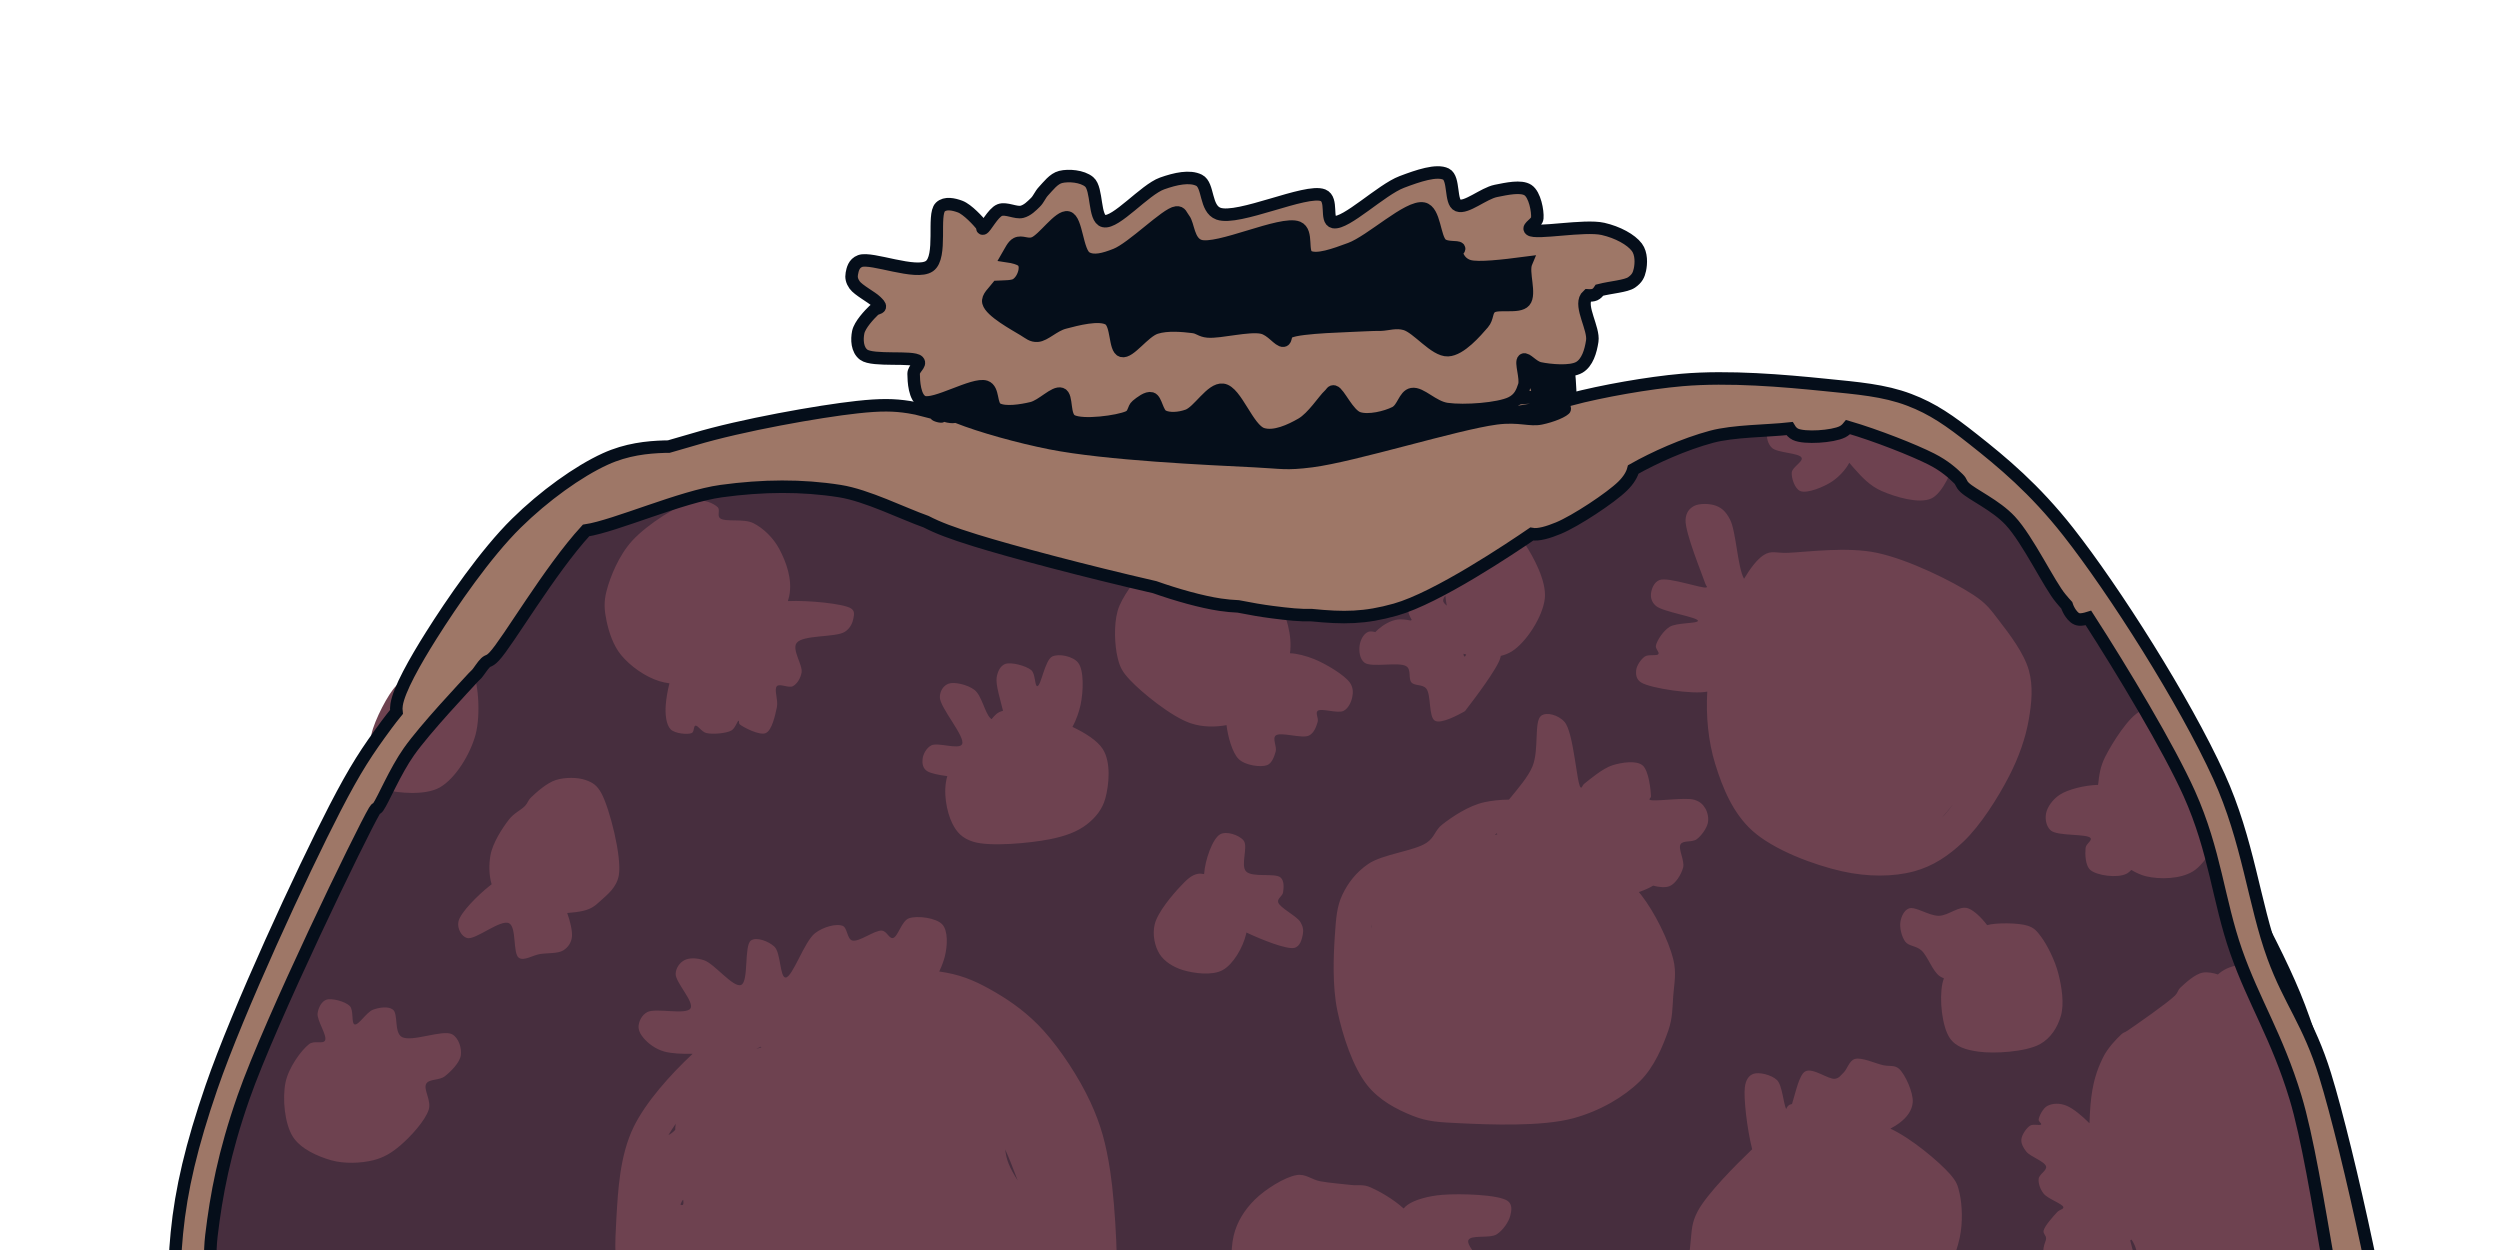 <?xml version="1.0" encoding="utf-8"?>
<svg xmlns="http://www.w3.org/2000/svg" viewBox="0 0 1000 500" xmlns:bx="https://boxy-svg.com" width="1000px" height="500px"><defs><bx:guide x="10" y="10" angle="0"/><bx:export><bx:file format="svg"/></bx:export></defs><path stroke="rgb(255,0,0)" stroke-width="0" opacity="0.98" d="M 728.575 164.364 C 736.546 163.618 743.477 163.819 750.304 165.352 C 756.954 166.844 760.69 167.791 769.07 173.253 C 783.943 182.947 815.621 207.363 833.764 229.058 C 852.059 250.934 870.585 286.265 878.211 304.123 C 882.865 315.023 880.071 317.812 884.137 328.815 C 890.64 346.415 910.12 377.567 919.694 402.892 C 929.168 427.953 938.496 464.171 941.423 479.932 C 942.991 488.376 943.83 491.064 942.411 496.723 C 940.82 503.065 936.216 512.16 931.052 515.983 C 926.295 519.504 919.09 520.965 913.274 519.934 C 910.287 519.404 907.21 518.661 904.214 517.119 C 901.074 519.861 901.025 519.955 893.52 520.921 C 871.036 523.815 762.797 519.414 721.661 520.921 C 694.577 521.914 679.652 523.135 661.412 525.86 C 645.127 528.292 630.374 534.211 616.966 535.737 C 605.379 537.056 597.759 537.106 585.359 535.737 C 569.603 533.997 558.571 526.89 529.061 523.884 C 473.284 518.203 289.389 520.64 246.581 516.971 C 229.815 515.534 229.209 512.875 219.913 512.032 C 210.155 511.147 197.531 510.63 189.294 512.032 C 182.804 513.137 180.356 516.412 173.491 517.958 C 164.02 520.092 145.754 523.96 135.959 521.909 C 130.75 520.818 126.038 518.708 122.364 515.713 C 121.148 516.942 119.784 517.98 118.18 518.946 C 113.569 521.724 106.218 523.928 100.402 522.897 C 94.185 521.794 85.839 517.006 82.13 511.538 C 78.381 506.013 77.793 498.746 78.179 489.809 C 78.7 477.749 84.215 460.045 89.044 444.375 C 94.234 427.533 100.027 412.535 108.797 392.027 C 120.028 365.766 134.708 328.683 153.244 298.196 C 172.689 266.214 198.841 223.249 223.864 204.859 C 243.676 190.299 268.199 188.492 286.088 185.106 C 300.433 182.391 309.666 181.946 323.621 183.13 C 340.055 184.525 362.113 192.336 378.932 194.983 C 393.673 197.302 404.598 196.008 419.427 198.933 C 436.714 202.344 459.153 212.914 476.713 215.724 C 492.039 218.176 508.245 217.621 519.184 216.712 C 527.142 216.05 529.395 213.557 537.95 212.761 C 551.02 211.545 575.112 217.034 593.261 212.761 C 612.346 208.268 637.46 192.568 649.56 185.106 C 657.059 180.48 657.681 175.686 664.375 173.253 C 672.793 170.194 687.118 172.804 697.956 171.278 C 708.499 169.794 719.345 165.227 728.575 164.364 Z" style="fill-opacity: 1; fill-rule: nonzero; stroke: rgb(5, 14, 26); stroke-dasharray: none; stroke-dashoffset: 0px; stroke-linecap: butt; stroke-linejoin: miter; stroke-miterlimit: 4; stroke-opacity: 1; stroke-width: 5px; paint-order: normal; vector-effect: none; opacity: 1; mix-blend-mode: normal; isolation: auto; fill: rgb(71, 46, 62);"/><path stroke="rgb(255,0,0)" stroke-width="0" opacity="0.925" d="M 130.5 399.903 C 132.671 399.127 138.015 400.559 139.884 402.372 C 141.585 404.022 140.43 409.361 141.859 409.78 C 143.415 410.236 146.609 404.805 149.267 403.853 C 151.737 402.969 155.294 402.404 157.168 403.853 C 159.339 405.532 157.609 412.816 160.625 414.718 C 164.421 417.113 177.115 411.632 180.873 413.73 C 183.598 415.252 184.712 419.407 184.33 422.126 C 183.923 425.015 180.379 428.617 177.91 430.521 C 175.703 432.223 171.662 431.493 170.502 433.484 C 169.211 435.699 172.649 440.24 171.49 443.855 C 170.038 448.381 164.158 454.731 160.131 458.177 C 156.686 461.124 153.514 463.055 149.267 464.103 C 144.468 465.287 137.762 465.605 132.476 464.103 C 127.045 462.56 120.258 459.556 117.167 454.72 C 113.818 449.481 112.916 439.342 114.204 432.99 C 115.392 427.127 120.418 420.17 123.587 417.681 C 125.708 416.015 129.178 417.778 130.007 416.2 C 131.033 414.244 126.682 408.202 127.044 405.335 C 127.333 403.042 128.658 400.561 130.5 399.903 Z M 378.411 389.038 C 386.174 390.467 391.837 393.247 398.165 396.94 C 404.873 400.853 411.444 405.622 417.425 412.249 C 424.252 419.812 431.712 431.17 436.192 440.892 C 440.37 449.959 442.393 457.404 444.093 468.547 C 446.237 482.604 447.711 511.817 446.068 519.907 C 445.353 523.432 444.467 524.559 442.612 525.34 C 440.492 526.232 435.311 525.278 433.356 523.949 C 432.455 526.441 431.066 528.672 427.636 530.118 C 419.634 533.492 393.03 532.04 381.215 531.106 C 372.754 530.437 371.22 528.129 361.461 527.155 C 344.599 525.473 294.908 528.69 282.445 525.18 C 277.993 523.926 276.351 522.669 275.028 520.544 C 274.381 521.378 273.639 521.999 272.728 522.377 C 269.605 523.672 263.474 522.313 260.382 518.92 C 259.595 518.057 258.86 516.933 258.185 515.616 C 255.539 515.981 250.537 514.875 248.53 512.006 C 245.468 507.629 246.01 496.52 246.554 487.314 C 247.194 476.482 247.863 462.249 253.468 450.769 C 258.343 440.783 268.151 429.856 277.066 421.51 C 272.864 421.62 268.586 421.398 265.814 420.644 C 262.005 419.608 259.12 417.196 257.419 415.212 C 256.098 413.67 255.272 411.935 255.444 410.273 C 255.629 408.48 256.653 406.057 258.901 404.841 C 262.242 403.033 274.462 406.109 276.185 403.36 C 277.813 400.763 270.136 392.934 270.259 389.532 C 270.347 387.109 271.953 385.042 273.716 384.1 C 275.63 383.077 278.592 383.102 281.618 384.1 C 285.805 385.481 293.303 395.246 296.433 393.977 C 299.591 392.695 297.544 378.194 300.384 376.198 C 302.591 374.646 307.492 376.517 309.767 378.667 C 312.334 381.093 311.931 390.957 314.211 391.013 C 316.983 391.082 321.702 376.54 326.064 373.235 C 329.439 370.677 334.42 369.426 336.928 370.272 C 339.017 370.976 338.746 375.567 340.879 376.198 C 343.55 376.988 349.873 371.984 352.731 372.247 C 354.766 372.434 355.62 375.54 357.176 375.21 C 359.191 374.784 360.597 368.355 363.596 367.309 C 366.96 366.135 374.561 367.164 376.93 369.778 C 379.251 372.339 379.02 378.25 377.918 382.618 C 377.464 384.415 376.695 386.509 375.69 388.596 C 376.623 388.729 377.531 388.876 378.411 389.038 Z M 267.37 454.027 C 268.27 453.559 269.187 452.956 270.099 451.94 C 270.094 451.198 270.147 450.466 270.259 449.781 C 270.275 449.682 270.292 449.583 270.31 449.483 C 269.281 450.95 268.29 452.467 267.37 454.027 Z M 302.444 419.568 C 303.149 419.352 303.857 419.139 304.566 418.929 C 304.487 418.847 304.407 418.765 304.328 418.683 C 303.676 418.985 303.047 419.281 302.444 419.568 Z M 273.222 479.906 C 273.061 479.876 272.109 481.605 272.234 481.881 C 272.325 482.082 273.035 482.096 273.222 481.881 C 273.469 481.597 273.376 479.935 273.222 479.906 Z M 277.667 200.389 C 281.64 199.566 285.465 201.355 287.05 202.858 C 288.221 203.968 286.706 206.236 288.038 207.302 C 290.093 208.949 297.469 207.3 301.371 209.278 C 305.408 211.323 309.361 215.169 311.742 219.649 C 314.393 224.636 317.066 231.664 315.693 238.415 C 315.561 239.063 315.381 239.74 315.159 240.442 C 323.245 240.055 337.429 241.472 340.385 243.353 C 341.991 244.376 341.629 245.901 341.373 247.304 C 341.065 248.99 340.217 251.263 337.916 252.736 C 334.313 255.045 321.106 253.864 318.656 257.181 C 316.648 259.899 321.174 265.997 320.631 269.033 C 320.208 271.399 318.822 273.561 317.174 274.466 C 315.529 275.369 311.882 273.276 310.754 274.466 C 309.499 275.79 311.374 279.934 310.754 282.861 C 310.057 286.155 308.807 292.101 306.31 293.232 C 303.844 294.348 297.273 290.875 295.939 289.775 C 295.327 289.27 295.787 288.275 295.445 288.293 C 294.903 288.323 294.117 291.387 292.482 292.244 C 290.321 293.377 285.115 293.798 282.605 293.232 C 280.647 292.79 279.158 290.061 278.161 290.269 C 277.337 290.441 277.752 292.783 276.679 293.232 C 275.114 293.886 270.027 293.494 268.284 291.75 C 266.42 289.886 266.019 285.655 266.308 281.873 C 266.476 279.681 266.971 276.404 267.782 273.335 C 266.394 273.14 265.065 272.862 263.839 272.49 C 258.003 270.722 252.093 266.383 248.53 262.119 C 245.249 258.194 243.544 252.763 242.604 248.292 C 241.749 244.227 241.445 240.934 242.604 236.439 C 244.108 230.606 247.628 221.997 252.974 216.192 C 258.891 209.767 271.484 201.669 277.667 200.389 Z M 401.128 284.343 C 401.153 284.336 401.178 284.33 401.204 284.324 C 400.282 280.363 398.201 273.944 398.659 271.009 C 399.059 268.444 400.211 266.27 402.116 265.576 C 404.447 264.728 410.376 266.284 412.487 268.046 C 414.258 269.524 413.83 274.578 414.956 274.466 C 416.42 274.32 417.97 264.034 420.882 262.613 C 423.552 261.311 429.243 262.514 431.253 265.083 C 433.666 268.165 433.344 276.65 432.241 281.873 C 431.634 284.745 430.496 287.964 428.992 290.758 C 434.101 293.196 438.958 296.235 441.13 299.652 C 444.525 304.993 443.568 314.161 442.118 319.406 C 440.901 323.805 438.156 327.108 434.71 329.776 C 430.94 332.696 426.105 334.476 419.895 335.703 C 411.832 337.294 395.874 338.772 389.276 336.69 C 384.865 335.299 382.665 332.92 380.881 329.283 C 378.682 324.801 377.061 316.725 378.905 310.516 C 378.911 310.495 378.918 310.473 378.924 310.452 C 375.39 310.007 372.343 309.327 371.004 308.541 C 369.026 307.381 368.857 305.264 369.028 303.603 C 369.214 301.809 370.455 299.248 372.485 298.17 C 375.121 296.771 383.64 300.046 384.831 297.676 C 386.298 294.761 375.951 283.097 375.942 278.91 C 375.937 276.289 377.494 274.172 379.399 273.478 C 381.73 272.629 387.025 273.843 389.77 275.947 C 392.746 278.228 393.922 285.194 396.19 287.306 C 396.327 287.433 396.47 287.556 396.619 287.674 C 398.051 285.985 398.899 284.925 401.128 284.343 Z M 593.729 320.887 C 596.655 320.243 600.097 319.865 603.581 319.85 C 607.085 315.547 611.273 310.75 612.989 306.566 C 615.72 299.906 613.53 288.552 616.446 286.318 C 618.606 284.663 623.382 285.978 625.829 288.787 C 629.51 293.014 630.673 313.661 632.249 314.961 C 632.816 315.429 632.818 314.191 633.73 313.48 C 635.655 311.978 641.106 307.273 645.089 306.072 C 648.863 304.933 654.385 304.109 656.941 306.072 C 659.579 308.097 660.318 316.378 660.398 318.418 C 660.432 319.297 659.409 319.541 659.904 319.9 C 661.214 320.848 673.951 318.781 677.683 319.9 C 680.039 320.606 681.218 321.823 682.127 323.356 C 683.06 324.93 683.574 327.33 683.115 329.283 C 682.605 331.451 680.559 334.305 678.67 335.703 C 676.892 337.019 673.259 336.054 672.25 337.678 C 671.095 339.539 673.994 344.251 673.238 347.061 C 672.49 349.841 670.25 353.468 667.806 354.469 C 666.184 355.133 663.457 354.883 661.248 354.245 C 661.131 354.322 661.012 354.396 660.892 354.469 C 659.605 355.247 657.705 356.07 655.54 356.827 C 655.855 357.19 656.158 357.556 656.447 357.926 C 662 365.029 667.429 376.248 669.287 383.606 C 670.713 389.253 669.628 393.594 669.287 398.421 C 668.954 403.136 669.063 407.236 667.312 412.249 C 665.166 418.392 661.717 426.845 655.953 432.497 C 649.524 438.801 640.025 444.388 629.286 447.312 C 616.687 450.743 595.316 449.836 583.852 449.287 C 575.766 448.9 571.09 448.714 565.085 446.324 C 558.712 443.788 551.661 440.133 546.813 433.978 C 541.192 426.842 537.089 414.475 534.961 404.347 C 532.867 394.384 533.396 382.023 533.973 373.729 C 534.419 367.32 534.717 362.615 536.936 357.926 C 539.158 353.231 542.446 348.892 547.307 345.58 C 553.07 341.652 565.525 340.44 570.518 337.184 C 573.969 334.934 573.862 332.161 576.938 329.776 C 580.946 326.669 587.433 322.274 593.729 320.887 Z M 598.173 333.727 C 598.084 333.802 598.006 333.883 597.937 333.969 C 598.254 333.881 598.586 333.809 598.934 333.749 C 598.847 333.605 598.764 333.457 598.687 333.303 C 598.524 333.43 598.357 333.572 598.173 333.727 Z M 715.215 221.13 C 723.088 220.787 738.843 218.6 750.772 221.13 C 763.525 223.835 781.024 232.523 789.292 237.921 C 794.719 241.464 796.278 243.907 799.663 248.292 C 803.717 253.545 809.6 261.246 811.515 268.046 C 813.315 274.44 812.684 281.016 811.515 287.8 C 810.25 295.139 807.57 302.841 803.613 310.516 C 799.182 319.112 792.184 330.215 785.341 336.69 C 779.336 342.374 773.208 346.481 765.587 348.543 C 757.273 350.792 746.966 350.776 736.944 348.543 C 725.541 346.002 709.472 340.009 700.893 332.246 C 693.162 325.249 689.049 315.201 686.078 305.578 C 683.314 296.625 682.327 286.343 682.913 276.638 C 677.397 277.863 660.2 275.354 656.447 272.984 C 654.407 271.696 654.3 269.707 654.472 268.046 C 654.657 266.252 656.378 263.671 657.929 262.613 C 659.387 261.618 662.745 262.519 663.361 261.626 C 663.88 260.873 662.062 259.543 662.373 258.169 C 662.827 256.169 665.216 252.411 667.806 250.761 C 670.651 248.949 679.269 249.5 679.164 248.292 C 679.04 246.859 665.169 244.77 662.373 242.366 C 660.649 240.883 660.226 239.088 660.398 237.427 C 660.583 235.634 661.559 232.841 663.855 231.995 C 667.394 230.69 681.265 235.673 682.621 234.958 C 683.12 234.695 682.457 234.516 682.127 233.476 C 681.099 230.232 673.872 212.935 674.226 207.796 C 674.425 204.894 675.851 203.328 677.683 202.364 C 679.766 201.268 684.146 201.376 686.572 202.364 C 688.86 203.296 690.415 204.745 692.004 207.796 C 694.452 212.497 695.014 226.98 697.614 231.508 C 700.121 227.337 702.812 223.796 705.338 222.118 C 708.555 219.98 710.489 221.336 715.215 221.13 Z M 777.933 325.826 C 778.963 324.697 780.031 323.344 781.114 321.824 C 779.655 323.695 778.194 325.453 776.752 327.056 C 777.151 326.661 777.545 326.251 777.933 325.826 Z M 580.889 211.253 C 587.063 207.689 597.603 209.55 602.618 211.253 C 606.266 212.492 607.806 214.289 610.026 217.673 C 613.155 222.444 618.705 232.352 617.927 239.403 C 617.123 246.686 610.4 257.107 604.593 260.638 C 603.29 261.43 601.847 261.988 600.318 262.355 C 600.274 262.594 600.218 262.845 600.149 263.107 C 599.005 267.468 588.984 280.556 586.815 283.355 C 586 284.406 586.293 284.315 585.333 284.836 C 583.413 285.879 576.449 289.703 573.975 288.293 C 571.386 286.818 572.523 277.914 570.518 275.453 C 569.019 273.614 565.909 274.441 564.592 272.984 C 563.251 271.501 564.59 267.969 562.616 266.564 C 559.765 264.535 548.693 267.181 545.825 265.083 C 543.786 263.59 543.557 260.263 543.85 258.169 C 544.131 256.165 545.311 253.529 547.307 252.736 C 548.014 252.455 549.003 252.56 550.127 252.836 C 550.492 252.453 550.875 252.088 551.258 251.749 C 553.187 250.039 556.25 248.114 559.159 247.798 C 560.57 247.645 562.469 247.828 564.285 248.212 C 564.415 248.117 564.551 248.033 564.694 247.96 C 562.97 245.096 562.664 242.339 563.604 238.415 C 565.266 231.478 573.663 215.425 580.889 211.253 Z M 585.827 261.626 C 585.675 261.586 585.522 261.545 585.366 261.501 C 585.452 262.148 585.578 262.589 585.827 262.613 C 586.04 262.634 586.257 262.311 586.49 261.793 C 586.268 261.739 586.047 261.683 585.827 261.626 Z M 577.432 240.884 C 577.623 241.279 578.075 241.75 578.715 242.266 C 578.471 240.999 578.284 239.638 578.15 238.256 C 577.484 239.066 577 239.992 577.432 240.884 Z M 477.181 219.155 C 481.458 218.99 485.661 217.511 490.021 219.155 C 495.335 221.158 502.099 227.225 506.318 232.489 C 510.44 237.633 513.812 244.538 515.207 250.267 C 516.132 254.066 516.475 257.651 515.995 261.307 C 518.707 261.352 522.551 262.392 525.578 263.601 C 530.233 265.46 537.703 269.932 539.899 272.984 C 541.344 274.992 541.273 277.04 540.887 278.91 C 540.49 280.833 539.354 283.351 537.43 284.343 C 535.102 285.542 528.498 283.128 527.059 284.343 C 526.034 285.208 527.519 287.269 527.059 288.787 C 526.526 290.548 525.683 293.183 523.602 294.22 C 520.819 295.606 512.168 292.578 510.269 294.22 C 508.85 295.445 510.844 298.665 510.269 300.64 C 509.693 302.616 508.774 305.347 506.812 306.072 C 504.326 306.99 498.143 306.23 495.453 303.603 C 492.975 301.182 491.127 294.639 490.616 290.055 C 486.228 290.85 481.09 290.94 476.193 289.281 C 468.56 286.696 456.707 277.025 451.995 271.996 C 448.927 268.723 447.98 266.919 447.056 263.107 C 445.876 258.237 445.45 250.061 447.056 244.341 C 448.634 238.721 454.69 231.369 456.439 229.032 C 457.18 228.042 457.195 228.338 457.921 227.55 C 459.265 226.09 461.398 221.584 464.341 220.143 C 467.623 218.535 472.898 219.319 477.181 219.155 Z M 479.156 349.53 C 479.896 349.399 480.749 349.46 481.644 349.634 C 481.977 344.189 484.963 335.498 488.045 333.727 C 490.539 332.295 495.646 333.99 497.429 336.196 C 499.394 338.63 496.111 346.052 498.416 348.543 C 500.84 351.162 510.057 349.049 512.244 351.012 C 513.801 352.409 513.472 355.221 513.232 356.938 C 513.019 358.457 510.848 359.389 511.256 360.889 C 511.863 363.118 518.644 366.339 520.145 368.79 C 521.21 370.528 521.457 372.085 521.133 373.729 C 520.776 375.542 520.123 378.641 517.676 379.161 C 514.642 379.806 505.13 376.095 498.565 373.009 C 498.521 373.255 498.471 373.495 498.416 373.729 C 497.188 378.929 493.335 385.702 489.033 388.05 C 484.867 390.325 477.592 389.351 473.23 388.05 C 469.406 386.91 465.747 384.623 463.847 381.63 C 461.905 378.571 460.9 373.886 461.872 369.778 C 463.027 364.897 468.965 357.923 472.242 354.469 C 474.643 351.938 476.53 349.995 479.156 349.53 Z M 779.909 469.535 C 782.594 472.58 783.11 474.008 783.86 477.437 C 784.852 481.972 785.206 488.96 783.86 495.215 C 782.322 502.358 778.35 511.483 773.983 517.932 C 769.845 524.043 761.015 530.899 758.673 533.241 C 757.753 534.161 758.214 533.969 757.192 534.723 C 754.663 536.588 746.917 543.232 739.907 545.094 C 731.729 547.265 718.999 545.303 710.276 545.094 C 702.856 544.916 694.509 545.669 690.523 544.106 C 688.002 543.118 687.725 542.165 686.078 539.661 C 683.268 535.391 677.801 525.211 676.201 517.932 C 674.688 511.05 675.555 503.133 676.201 497.191 C 676.74 492.234 676.545 489.191 679.164 484.35 C 682.908 477.43 694.398 465.911 700.399 460.152 C 700.556 460.002 700.712 459.855 700.869 459.712 C 698.743 451.234 697.425 439.076 697.93 434.966 C 698.315 431.836 699.545 430.192 701.387 429.533 C 703.557 428.757 708.495 429.853 710.77 432.003 C 712.909 434.024 713.349 441.29 714.453 443.623 C 714.657 443.121 714.9 442.694 715.215 442.374 C 715.677 441.904 716.226 441.704 716.806 441.589 C 718.156 437.423 719.615 429.873 722.129 428.546 C 725.175 426.937 731.355 431.877 733.981 431.509 C 735.702 431.268 736.259 430.159 737.438 429.04 C 738.879 427.671 739.676 424.301 741.883 423.607 C 744.583 422.758 750.067 425.367 753.241 426.077 C 755.77 426.642 757.866 425.899 759.661 427.558 C 762.116 429.826 765.378 437.095 765.093 440.892 C 764.848 444.174 762.79 446.951 759.661 449.287 C 758.775 449.949 757.554 450.699 756.143 451.457 C 764.43 455.251 775.588 464.634 779.909 469.535 Z M 688.979 510.633 C 688.981 510.614 688.982 510.596 688.984 510.577 C 688.98 510.574 688.977 510.571 688.973 510.568 C 688.975 510.589 688.977 510.611 688.979 510.633 Z M 881.147 389.038 C 882.871 388.742 885.203 389.131 887.169 389.788 C 887.468 389.517 887.768 389.266 888.061 389.038 C 890.134 387.431 893.084 386.235 895.963 386.075 C 899.124 385.9 904.646 387.059 906.334 388.544 C 907.482 389.555 907.632 391.033 907.321 392.495 C 907.105 393.51 906.574 394.836 905.738 396.086 C 908.36 396.117 910.609 396.767 913.087 398.755 C 919.535 403.927 925.682 422.029 929.878 432.83 C 933.633 442.495 936.069 449.048 937.78 460.486 C 940.018 475.452 942.51 506.44 939.755 516.784 C 938.273 522.349 936.833 523.446 932.347 526.167 C 925.235 530.482 906.391 534.566 895.803 536.044 C 887.171 537.25 879.163 538.005 873.086 536.044 C 872.566 535.876 872.058 535.698 871.561 535.509 C 868.628 536.546 863.566 536.274 860.406 535.217 C 857.131 534.122 854.81 532.477 852.01 528.797 C 848.799 524.576 844.724 517.749 841.728 509.621 C 839.193 512.103 836.346 514.481 833.738 515.463 C 830.204 516.793 825.624 516.827 822.874 515.463 C 820.301 514.187 818.341 510.793 817.441 508.055 C 816.553 505.353 817.181 501.457 817.441 499.166 C 817.631 497.489 818.466 496.417 818.429 495.215 C 818.396 494.134 817.178 493.482 817.441 492.252 C 817.847 490.358 821.395 486.43 822.874 484.844 C 823.838 483.809 825.502 483.724 825.343 482.869 C 825.095 481.536 819.07 479.537 817.441 477.437 C 816.069 475.667 815.271 473.346 815.466 471.51 C 815.654 469.733 818.829 468.194 818.429 466.572 C 817.932 464.559 812.156 462.696 810.527 460.646 C 809.256 459.045 808.38 457.369 808.552 455.707 C 808.737 453.914 810.555 451.217 812.009 450.275 C 813.265 449.461 816.065 450.35 816.454 449.781 C 816.746 449.352 815.369 448.67 815.466 447.806 C 815.615 446.48 817.159 443.316 818.923 442.374 C 820.837 441.351 823.859 441.069 826.824 442.374 C 829.332 443.476 832.645 446.152 835.787 449.302 C 835.882 446.509 836.024 443.996 836.207 441.88 C 836.965 433.137 838.759 428.021 841.146 423.113 C 843.112 419.071 846.732 415.418 848.554 413.73 C 849.584 412.775 849.629 413.197 851.023 412.249 C 854.239 410.06 866.607 401.482 869.789 398.421 C 871.399 396.872 870.934 396.204 872.258 394.964 C 874.173 393.172 878.038 389.571 881.147 389.038 Z M 852.075 496.155 C 853.11 500.509 854.407 504.446 855.961 508.055 C 856.075 508.32 856.191 508.587 856.309 508.855 C 855.647 504.608 854.956 500.639 853.826 498.018 C 853.458 497.165 853.042 496.461 852.597 495.849 C 852.419 495.933 852.245 496.034 852.075 496.155 Z M 811.021 370.272 C 813.716 371.141 814.712 372.386 816.453 374.717 C 818.895 377.985 822.047 384.297 823.367 389.532 C 824.703 394.826 825.749 401.521 824.355 406.323 C 823.055 410.8 820.429 415.225 815.96 417.681 C 810.356 420.761 797.648 421.567 791.267 420.644 C 786.408 419.942 782.363 418.797 779.909 415.212 C 776.845 410.735 775.658 399.834 776.946 393.483 C 777.092 392.765 777.3 392.043 777.558 391.323 C 776.978 391.098 776.433 390.831 775.958 390.52 C 773.047 388.617 771.134 382.486 768.55 380.149 C 766.484 378.28 763.532 378.513 762.13 376.692 C 760.665 374.789 759.806 371.087 760.155 368.79 C 760.473 366.7 761.628 364.045 763.612 363.358 C 766.175 362.47 771.513 366.321 775.464 366.321 C 779.415 366.321 783.701 362.023 787.317 363.358 C 789.591 364.197 792.529 366.975 794.852 370.053 C 798.391 369.015 807.436 369.117 811.021 370.272 Z M 733.981 164.832 C 736.151 164.056 740.226 165.249 743.364 167.301 C 744.304 167.915 745.233 168.842 746.16 169.941 C 746.896 168.26 747.925 166.744 749.13 165.659 C 751.016 163.963 753.383 163.05 756.538 162.696 C 760.749 162.225 769.474 161.815 772.835 164.672 C 775.6 167.022 777.037 172.961 776.956 177.092 C 778.63 177.645 780.167 178.439 780.897 179.153 C 782.129 180.359 782.385 181.911 781.884 184.092 C 781.052 187.717 777.186 197.258 772.501 199.401 C 767.612 201.637 758.108 198.775 752.747 196.438 C 748.001 194.368 744.902 191.039 741.389 187.055 C 740.868 186.464 740.302 185.806 739.71 185.101 C 738.399 187.733 735.565 190.739 732.993 192.487 C 729.58 194.807 722.854 197.5 720.153 196.438 C 717.94 195.567 716.542 191.303 716.696 189.03 C 716.843 186.879 721.316 184.669 720.647 183.104 C 719.81 181.144 710.992 181.204 708.795 179.153 C 707.129 177.599 706.585 175.11 706.82 173.227 C 707.057 171.321 708.254 169.251 710.276 167.795 C 712.99 165.84 718.62 163.72 723.116 163.844 C 725.669 163.915 729.158 164.829 732.215 165.988 C 732.75 165.456 733.364 165.053 733.981 164.832 Z M 856.455 284.343 C 859.929 282.931 865.138 285.327 866.826 286.812 C 867.974 287.822 868.338 288.815 867.814 290.763 C 867.584 291.618 866.921 292.709 865.999 293.961 C 869.341 293.847 874.082 294.083 876.543 296.035 C 879.625 298.48 880.68 306.792 881.975 308.875 C 882.582 309.851 882.945 309.27 883.457 310.356 C 884.329 312.209 886.49 318.131 887.277 323.071 C 887.383 323.164 887.48 323.259 887.567 323.356 C 889.126 325.091 889.408 328.097 888.555 331.258 C 887.306 335.888 882.359 345.367 877.197 348.543 C 872.22 351.604 864.027 351.853 858.43 350.518 C 856.463 350.049 854.456 349.125 852.542 347.976 C 851.894 348.647 851.217 349.186 850.529 349.53 C 846.907 351.341 838.808 350.215 836.207 348.049 C 834.042 346.245 834.011 341.434 834.232 339.16 C 834.397 337.457 836.969 336.254 836.207 335.209 C 834.931 333.457 823.145 334.504 820.404 332.246 C 818.418 330.609 817.993 327.605 818.429 325.332 C 818.909 322.825 821.057 319.766 823.861 317.924 C 827.303 315.663 833.99 314.143 838.677 313.973 C 838.859 313.966 839.043 313.963 839.229 313.963 C 839.724 309.749 840.048 306.735 842.134 302.615 C 844.936 297.079 851.713 286.269 856.455 284.343 Z M 222.356 311.998 C 225.967 310.857 231.057 310.888 234.208 311.998 C 236.956 312.965 238.785 313.991 240.628 317.43 C 243.825 323.396 248.766 342.603 247.542 350.024 C 246.709 355.077 242.774 357.959 240.134 360.395 C 237.947 362.413 236.545 363.557 233.221 364.346 C 231.598 364.731 229.367 365.027 226.886 365.198 C 228.081 368.488 229.013 372.533 228.776 374.717 C 228.509 377.171 227.175 378.978 225.319 380.149 C 223.151 381.516 218.959 381.125 215.936 381.63 C 213.041 382.114 209.564 384.514 207.541 383.112 C 205.046 381.384 206.736 370.819 203.59 369.284 C 200.163 367.612 190.072 376.197 186.799 375.21 C 184.509 374.52 182.886 371.385 183.342 368.79 C 184.01 364.991 191.591 357.73 195.688 354.469 C 196.014 354.209 196.337 353.958 196.658 353.714 C 195.556 350.153 195.55 345.706 196.182 342.123 C 197.053 337.188 200.947 331.206 203.59 327.801 C 205.627 325.177 208.471 324.011 210.01 322.369 C 211.181 321.119 211.121 320.21 212.479 318.912 C 214.54 316.942 218.72 313.146 222.356 311.998 Z M 518.664 470.029 C 522.269 469.424 524.635 471.854 528.047 472.498 C 531.815 473.21 536.805 473.541 540.393 473.98 C 543.396 474.347 545.174 473.581 548.295 474.967 C 551.641 476.454 557.234 479.536 561.448 483.398 C 561.916 482.845 562.472 482.328 563.11 481.881 C 565.969 479.88 571.341 478.384 576.938 477.93 C 584.062 477.354 599.619 477.812 603.112 480.4 C 605.047 481.833 604.62 484.301 604.099 486.326 C 603.482 488.726 601.257 492.084 598.667 493.734 C 595.822 495.546 588.07 493.7 587.309 496.203 C 586.337 499.396 598.801 509.908 599.161 513.981 C 599.384 516.502 597.138 518.267 595.704 519.414 C 594.441 520.423 591.766 519.804 591.259 520.895 C 590.691 522.119 593.469 524.939 593.235 526.821 C 592.997 528.727 592.191 531.39 589.778 532.254 C 585.799 533.678 570.97 531.088 567.555 528.797 C 566.213 527.897 565.758 526.727 565.622 525.484 C 563.666 529.739 561.292 533.628 559.159 536.204 C 555.965 540.061 552.657 541.756 548.295 543.118 C 543.329 544.669 536.989 545.562 530.516 544.106 C 522.608 542.327 510.481 536.09 504.342 530.772 C 499.318 526.419 496.323 521.734 494.465 515.957 C 492.453 509.698 491.99 500.456 493.478 494.227 C 494.813 488.637 497.888 483.864 501.873 479.906 C 506.122 475.686 513.9 470.828 518.664 470.029 Z M 178.897 264.589 C 181.068 263.813 186.228 264.194 188.281 267.058 C 191.359 271.354 192.379 285.688 190.256 293.726 C 188.169 301.626 182.236 311.356 175.934 314.961 C 170.032 318.338 159.033 317.159 154.205 315.949 C 151.001 315.146 149.186 313.221 147.785 311.504 C 146.583 310.031 145.638 308.227 145.81 306.566 C 145.972 304.997 146.83 302.62 148.499 301.521 C 147.944 299.165 147.994 296.451 148.613 293.566 C 149.789 288.087 155.337 277.39 158.49 274.306 C 160.349 272.487 161.598 272.505 163.922 272.33 C 167.074 272.093 173.489 271.687 176.236 274.275 C 175.871 272.579 175.142 271.466 175.44 270.021 C 175.837 268.099 177.055 265.247 178.897 264.589 Z M 548.629 370.606 C 548.675 370.332 548.695 370.047 548.693 369.753 C 548.59 370.301 548.494 370.857 548.4 371.424 C 548.5 371.173 548.579 370.904 548.629 370.606 Z M 403.438 465.424 C 404.221 467.42 405.489 469.713 407.074 472.194 C 405.395 467.696 403.723 463.445 402.088 459.777 C 402.26 461.545 402.648 463.411 403.438 465.424 Z" style="fill-opacity: 1; fill-rule: nonzero; stroke: rgb(5, 14, 26); stroke-dasharray: none; stroke-dashoffset: 0px; stroke-linecap: butt; stroke-linejoin: miter; stroke-miterlimit: 4; stroke-opacity: 1; stroke-width: 0px; paint-order: normal; vector-effect: none; opacity: 1; mix-blend-mode: normal; isolation: auto; fill: rgb(110, 66, 80);"/><path stroke="rgb(255,0,0)" stroke-width="0" opacity="0.941" d="M 614.47 130.262 C 616.64 129.486 621.599 129.596 623.853 132.732 C 626.603 136.557 628.009 150.146 628.165 159.77 C 640.707 156.444 659.428 153.148 672.744 151.992 C 691.661 150.35 713.869 152.33 730.03 153.967 C 743.16 155.297 753.546 156.095 763.612 159.893 C 773.194 163.509 780.045 168.397 789.292 175.696 C 800.887 184.849 813.765 195.481 827.318 212.735 C 845.773 236.229 873.723 280.167 887.567 310.516 C 899.261 336.151 901.629 361.633 909.297 382.618 C 915.896 400.679 923.503 408.864 930.038 430.027 C 939.371 460.25 956.625 539.326 955.718 553.489 C 955.442 557.798 954.05 558.174 952.261 558.921 C 950.26 559.758 946.706 561.316 943.866 557.44 C 935.652 546.228 927.715 470.369 918.186 438.917 C 910.857 414.727 901.51 400.688 894.481 380.643 C 887.319 360.217 886.061 340.469 875.715 317.43 C 867.502 299.143 849.144 268.536 835.379 247.187 C 833.984 247.624 832.618 247.86 831.763 247.798 C 830.223 247.685 829.187 246.553 828.306 245.329 C 827.725 244.521 827.094 243.334 826.698 242.115 C 826.038 241.428 825.316 240.532 824.355 239.403 C 819.736 233.978 811.228 215.94 804.107 208.29 C 798.266 202.015 788.961 197.949 785.835 194.956 C 784.234 193.423 784.754 192.849 783.366 191.499 C 781.165 189.361 778.031 186.399 772.501 183.598 C 765.495 180.049 750.653 174.185 739.255 170.841 C 738.636 171.598 737.873 172.266 736.944 172.733 C 733.125 174.654 721.719 175.442 718.178 173.721 C 717.162 173.227 716.368 172.391 715.798 171.43 C 706.954 172.418 693.444 172.326 684.596 174.709 C 673.589 177.673 661.626 183.074 653.323 187.776 C 652.814 189.703 651.578 191.972 649.039 194.462 C 644.287 199.125 630.253 208.406 623.359 211.253 C 619.288 212.935 615.342 214.106 612.697 213.611 C 604.699 219.075 574.89 239.141 558.172 243.847 C 545.913 247.298 537.48 247.334 524.635 246.05 C 520.107 246.179 515.548 245.705 508.787 244.835 C 504.814 244.324 500.26 243.552 495.313 242.566 C 492.966 242.465 490.556 242.246 488.045 241.872 C 480.58 240.76 470.697 237.975 461.875 234.865 C 433.963 228.444 404.628 220.653 390.264 216.192 C 380.656 213.208 375.294 211.18 370.436 208.673 C 361.056 205.357 346.715 198.137 335.941 196.438 C 320.798 194.049 305.206 194.162 288.531 196.438 C 272.547 198.619 246.091 210.415 234.412 212.184 C 219.705 228.227 203.034 256.979 197.664 262.613 C 195.643 264.734 195.301 264.023 194.207 265.083 C 192.982 266.268 191.652 268.493 190.75 269.527 C 190.142 270.224 190.273 269.908 189.268 271.009 C 186.027 274.562 170.157 291.342 163.588 300.64 C 158.065 308.457 153.329 319.889 151.242 322.863 C 150.473 323.958 150.725 322.724 149.76 324.344 C 144.793 332.685 108.167 408.156 97.413 438.917 C 89.593 461.282 86.525 477.916 84.573 494.227 C 82.936 507.903 86.112 524.297 84.573 530.772 C 83.804 534.006 82.905 535.457 81.116 536.204 C 79.114 537.041 74.67 537.591 72.72 534.723 C 69.048 529.32 69.253 508.435 70.745 493.24 C 72.472 475.648 76.626 458.065 84.573 434.966 C 95.137 404.257 120.919 348.571 133.957 323.356 C 142.259 307.304 146.805 300.469 154.699 289.775 C 155.853 288.212 157.166 286.532 158.579 284.79 C 158.47 283.932 158.486 282.964 158.65 281.873 C 159.543 275.921 165.966 264.563 172.477 254.218 C 180.759 241.061 194.277 221.362 206.553 209.278 C 217.655 198.35 231.281 188.539 242.11 183.598 C 250.648 179.702 258.894 178.874 265.814 178.659 C 266.367 178.642 266.933 178.635 267.507 178.638 C 270.757 177.703 274.13 176.758 277.667 175.696 C 296.533 170.03 327.708 164.507 342.855 162.856 C 352.362 161.82 357.609 161.924 363.596 162.856 C 365.507 163.154 367.567 163.583 369.503 164.103 C 367.805 156.036 368.035 140.573 369.028 135.695 C 369.667 132.558 370.643 130.921 372.485 130.262 C 374.656 129.486 379.863 129.703 381.868 132.732 C 382.004 132.937 382.132 133.171 382.254 133.431 C 390.86 136.568 402.383 141.974 409.03 143.102 C 416.525 144.374 419.588 141.881 427.796 143.102 C 440.158 144.942 462.232 154.354 478.169 156.93 C 492.708 159.281 504.086 159.32 519.652 158.906 C 537.983 158.418 566.421 158.352 581.876 152.979 C 593.689 148.873 604.083 138.372 608.05 134.707 C 609.821 133.071 609.101 131.673 610.519 131.25 C 611.091 131.079 611.987 131.095 613.01 131.237 C 613.422 130.796 613.902 130.465 614.47 130.262 Z" style="fill-opacity: 1; fill-rule: nonzero; stroke: rgb(5, 14, 26); stroke-dasharray: none; stroke-dashoffset: 0px; stroke-linecap: butt; stroke-linejoin: miter; stroke-miterlimit: 4; stroke-opacity: 1; stroke-width: 5px; paint-order: normal; vector-effect: none; opacity: 1; mix-blend-mode: normal; isolation: auto; fill: rgb(158, 119, 103);"/><path fill="rgb(255,0,0)" stroke="rgb(255,0,0)" stroke-width="0" opacity="0.945" d="M 394.477 150.928 C 400.11 148.726 439.96 160.825 445.332 159.029 C 447.235 158.393 444.753 156.371 446.683 155.429 C 452.16 152.752 480.791 152.768 498.888 153.629 C 518.059 154.54 552.643 157.731 558.743 161.279 C 559.394 161.658 559.623 162.154 559.675 162.669 C 560.827 161.897 560.242 161.221 561.079 160.481 C 562.331 159.374 566.556 157.832 566.943 157.105 C 567.107 156.796 566.54 156.717 566.588 156.394 C 566.666 155.859 567.285 154.387 568.187 154.084 C 569.379 153.683 572.83 154.489 573.695 155.328 C 574.321 155.935 574.134 157.075 574.051 157.816 C 573.978 158.459 573.347 158.943 573.339 159.538 C 577.174 157.5 581.162 155.483 584.396 154.529 C 592.164 152.236 602.777 153.056 607.798 150.928 C 611.1 149.529 611.664 146.078 614.099 145.528 C 616.597 144.963 620.9 145.805 622.65 147.778 C 622.797 147.944 622.946 148.133 623.094 148.343 C 624.022 148.483 624.943 148.877 625.582 149.642 C 627.208 151.589 628.383 159.085 628.07 161.369 C 628.044 161.558 628.009 161.735 627.966 161.902 C 628.548 162.831 628.524 164.038 628.05 164.88 C 626.981 166.778 621.196 168.942 616.799 169.83 C 611.676 170.865 607.623 168.675 598.797 169.83 C 583.115 171.883 542.133 184.739 524.99 186.932 C 514.275 188.302 512.674 187.479 501.588 186.932 C 483.262 186.027 442.283 184.208 419.68 179.731 C 406.979 177.215 391.481 172.893 382.149 169.174 C 380.976 169.426 379.186 169.201 377.637 168.745 C 377.551 168.822 377.464 168.885 377.376 168.93 C 376.33 169.467 372.969 168.55 372.425 167.58 C 372.245 167.26 372.241 166.718 372.355 166.131 C 371.478 165.555 370.761 164.994 370.414 164.568 C 369.885 163.919 369.919 163.408 370.058 162.791 C 370.225 162.056 370.451 161.41 371.657 160.481 C 374.245 158.489 383.708 153.431 388.716 152.307 C 390.669 151.869 391.875 151.706 393.282 151.771 C 393.572 151.421 393.964 151.129 394.477 150.928 Z M 595.197 164.43 C 600.932 163.403 606.847 162.275 612.037 161.46 C 607.101 161.805 601.402 162.158 596.097 163.53 C 593.716 164.146 591.143 164.949 588.426 165.881 C 590.791 165.306 593.053 164.814 595.197 164.43 Z M 611.849 156.329 C 611.933 156.388 612.154 156.394 612.461 156.357 C 612.335 155.994 612.226 155.637 612.135 155.298 C 611.835 155.758 611.665 156.2 611.849 156.329 Z M 484.936 159.029 C 484.811 159.084 489.297 159.765 494.755 160.525 C 494.781 160.475 494.808 160.426 494.837 160.379 C 494.929 160.229 495.054 160.079 495.208 159.931 C 489.502 159.381 485.044 158.982 484.936 159.029 Z M 522.74 163.53 C 523.178 163.861 526.326 163.677 526.34 163.53 C 526.35 163.432 524.992 162.979 523.931 162.742 C 523.502 162.85 523.042 162.956 522.553 163.06 C 522.553 163.244 522.615 163.435 522.74 163.53 Z" style="fill: rgb(5, 14, 26); fill-opacity: 1; fill-rule: nonzero; stroke: rgb(5, 14, 26); stroke-dasharray: none; stroke-dashoffset: 0px; stroke-linecap: butt; stroke-linejoin: miter; stroke-miterlimit: 4; stroke-opacity: 1; stroke-width: 0px; paint-order: normal; vector-effect: none; opacity: 1; mix-blend-mode: normal; isolation: auto;"/><path stroke="rgb(255,0,0)" stroke-width="0" opacity="0.976" d="M 564.618 83.373 C 572.387 82.381 579.662 82.854 587.335 85.349 C 595.934 88.145 608.664 94.121 613.509 100.658 C 617.623 106.209 618.719 113.875 617.459 120.412 C 616.085 127.547 608.854 137.616 604.126 141.647 C 600.657 144.604 597.639 144.869 593.261 145.598 C 587.837 146.501 579.485 146.545 573.507 145.598 C 568.066 144.736 562.749 140.673 558.692 140.659 C 555.52 140.649 554.99 142.981 550.79 143.622 C 543.004 144.812 522.483 144.934 511.282 143.622 C 502.04 142.54 495.015 136.677 487.578 137.696 C 480.208 138.706 473.085 147.333 466.836 149.549 C 461.794 151.336 457.931 152.444 453.009 151.524 C 447.191 150.436 440.406 142.481 434.242 141.647 C 428.568 140.88 423.038 146.567 417.452 145.598 C 411.349 144.539 402.898 139.79 399.179 134.239 C 395.356 128.532 393.785 118.737 395.228 111.522 C 396.721 104.062 402.219 94.484 408.562 90.287 C 414.899 86.095 426.245 86.052 433.255 86.336 C 439.019 86.57 442.544 90.36 448.07 90.287 C 454.514 90.202 463.789 84.521 469.799 84.361 C 474.506 84.236 477.032 86.905 481.652 87.324 C 487.253 87.831 495.322 85.41 501.406 86.336 C 507.115 87.206 511.334 91.225 517.209 92.262 C 523.708 93.41 531.416 93.557 538.938 92.262 C 547.164 90.847 556.284 84.437 564.618 83.373 Z" style="fill-opacity: 1; fill-rule: nonzero; stroke: rgb(5, 14, 26); stroke-dasharray: none; stroke-dashoffset: 0px; stroke-linecap: butt; stroke-linejoin: miter; stroke-miterlimit: 4; stroke-opacity: 1; stroke-width: 5px; paint-order: normal; vector-effect: none; opacity: 1; mix-blend-mode: normal; isolation: auto; fill: rgb(5, 14, 26);"/><path stroke="rgb(255,0,0)" stroke-width="0" opacity="0.929" d="M 428.784 68.999 C 431.917 68.313 437.391 68.837 440.142 71.258 C 443.429 74.147 441.589 86.019 445.575 87.063 C 450.352 88.314 462.221 74.929 469.279 72.612 C 474.718 70.827 480.416 69.749 484.095 71.708 C 487.938 73.757 486.135 83.165 491.502 85.257 C 499.33 88.306 526.831 76.078 533.479 78.934 C 537.552 80.685 534.09 89.046 537.43 89.772 C 542.317 90.835 556.833 77.317 565.086 74.418 C 571.616 72.125 579.186 69.744 582.864 71.708 C 586.238 73.511 584.18 83.033 587.309 84.353 C 590.595 85.739 597.715 79.793 602.618 78.934 C 607.062 78.156 612.742 77.051 615.458 78.934 C 618.172 80.816 619.218 87.439 618.915 90.224 C 618.695 92.246 614.857 93.724 615.952 94.74 C 618.046 96.682 637.637 93.289 645.089 95.191 C 650.916 96.679 656.189 99.729 658.423 102.869 C 660.279 105.478 660.004 109.455 659.41 111.9 C 658.911 113.956 658.197 115.404 655.953 116.868 C 653.673 118.355 647.686 118.576 643.072 119.634 C 642.537 120.423 641.888 121.059 641.138 121.373 C 640.454 121.659 639.424 121.712 638.307 121.611 C 638.064 121.819 637.854 122.044 637.681 122.286 C 634.95 126.125 640.523 134.982 639.656 139.898 C 638.927 144.037 637.466 148.476 634.224 150.285 C 630.673 152.267 622.318 151.214 618.421 150.285 C 615.523 149.594 613.159 145.975 612.001 146.672 C 610.637 147.495 613.028 154.12 612.001 157.059 C 611.057 159.759 609.916 162.316 606.569 163.833 C 601.513 166.124 587.847 166.793 580.889 165.639 C 575.215 164.699 570.637 158.775 567.061 159.317 C 563.998 159.781 563.373 165.01 560.147 166.542 C 556.431 168.307 549.36 169.841 545.332 168.349 C 541.285 166.849 537.885 158.062 535.949 157.51 C 535.011 157.243 534.981 158.002 533.973 158.865 C 531.805 160.723 527.177 167.671 522.615 170.155 C 518.106 172.609 511.637 175.434 506.812 173.768 C 501.085 171.79 496.788 156.503 491.502 155.704 C 486.869 155.004 481.624 164.181 477.181 165.639 C 473.684 166.787 469.702 166.907 467.304 165.639 C 464.987 164.414 464.744 158.998 462.859 158.414 C 461.197 157.898 458.512 159.884 456.933 161.123 C 455.413 162.317 455.851 164.625 453.476 165.639 C 449.438 167.362 435.031 168.978 430.759 166.542 C 427.398 164.625 429.381 156.66 426.809 155.704 C 424.174 154.726 419.195 160.212 414.956 161.123 C 410.645 162.049 404.177 162.864 401.129 161.123 C 398.364 159.544 400.004 153.329 396.684 152.091 C 391.98 150.338 375.979 159.572 371.498 157.51 C 368.114 155.953 368.002 149.124 368.041 146.221 C 368.069 144.11 371.169 142.526 370.016 141.254 C 368.049 139.082 351.867 140.914 348.287 138.092 C 345.668 136.028 345.654 131.932 346.312 129.061 C 347.002 126.047 351.044 122.023 352.732 120.48 C 353.706 119.59 355.036 119.728 355.201 119.125 C 355.365 118.524 354.629 117.826 353.719 116.868 C 352.153 115.218 346.764 112.244 345.324 110.093 C 344.278 108.532 344.012 107.081 344.336 105.578 C 344.693 103.919 345.216 101.494 347.793 100.611 C 352.42 99.024 370.042 106.935 375.448 103.32 C 380.723 99.793 377.132 82.832 380.387 79.838 C 382.403 77.982 385.772 78.838 388.289 79.838 C 391.25 81.013 395.567 86.023 396.684 87.514 C 397.18 88.176 396.723 88.919 397.178 88.87 C 398.152 88.763 401.346 82.644 404.092 81.644 C 406.667 80.706 410.511 83.119 412.981 82.547 C 415.184 82.037 416.913 80.326 418.413 78.934 C 419.85 77.601 420.35 75.936 421.87 74.418 C 423.663 72.628 425.942 69.622 428.784 68.999 Z M 474.712 84.353 C 470.645 84.667 456.781 98.144 450.019 100.611 C 445.376 102.304 441.193 103.381 438.167 101.513 C 434.512 99.258 434.806 86.184 431.253 85.257 C 427.814 84.359 421.288 93.841 417.425 95.191 C 414.767 96.121 412.632 94.185 410.512 95.191 C 409.02 95.9 407.966 98.15 406.748 100.129 C 409.218 100.556 411.466 101.244 412.487 102.113 C 413.673 103.122 413.731 104.66 413.475 106.064 C 413.167 107.75 412.04 110.252 410.018 111.496 C 408.488 112.437 405.296 112.224 402.469 112.301 C 400.868 114.27 398.183 116.355 398.659 118.41 C 399.508 122.075 408.972 127.508 412.487 129.768 C 414.752 131.225 415.706 132.307 417.919 132.238 C 420.84 132.146 424.505 128.317 428.784 127.299 C 433.805 126.105 442.792 123.973 446.562 126.311 C 449.963 128.421 448.579 138.266 451.501 139.152 C 454.639 140.103 460.444 131.713 465.329 130.262 C 470.014 128.871 476.463 129.718 480.144 130.262 C 482.75 130.648 483.18 131.903 486.07 132.238 C 490.831 132.788 502.532 129.963 507.799 131.25 C 511.659 132.193 514.355 136.879 516.195 136.682 C 517.501 136.542 516.654 134.111 518.664 133.225 C 523.097 131.272 543.288 131.475 549.282 131.25 C 552.388 131.134 552.915 131.25 555.209 131.25 C 558.022 131.25 561.394 130.076 565.086 131.25 C 569.981 132.807 576.578 142.209 581.876 142.115 C 586.92 142.025 593.264 134.962 596.198 131.744 C 598.256 129.486 597.483 126.751 599.655 125.324 C 602.432 123.499 610.557 126.046 612.989 123.348 C 615.55 120.507 612.371 111.782 613.976 108.039 C 613.985 108.019 613.993 107.999 614.002 107.98 C 604.389 109.001 594.871 109.819 591.259 108.739 C 587.681 107.668 586.604 104.62 586.321 103.32 C 586.149 102.532 587.658 102.029 587.309 101.513 C 586.749 100.688 582.418 101.464 580.395 99.707 C 577.524 97.215 578.042 86.305 573.481 85.257 C 567.493 83.88 552.308 97.726 543.85 100.611 C 537.437 102.797 530.483 105.145 527.059 103.32 C 523.947 101.661 527.245 93.423 523.109 91.579 C 516.702 88.722 490.624 100.503 483.601 97.9 C 479.091 96.23 479.399 89.338 477.675 87.063 C 476.587 85.627 476.552 84.211 474.712 84.353 Z" style="fill-opacity: 1; fill-rule: nonzero; stroke: rgb(5, 14, 26); stroke-dasharray: none; stroke-dashoffset: 0px; stroke-linecap: butt; stroke-linejoin: miter; stroke-miterlimit: 4; stroke-opacity: 1; stroke-width: 5px; opacity: 1; mix-blend-mode: normal; isolation: auto; transform-box: fill-box; transform-origin: 50% 50%; paint-order: fill; fill: rgb(158, 119, 103);" transform="matrix(1, -0.025, 0.025, 1, 0, 0)"/></svg>
